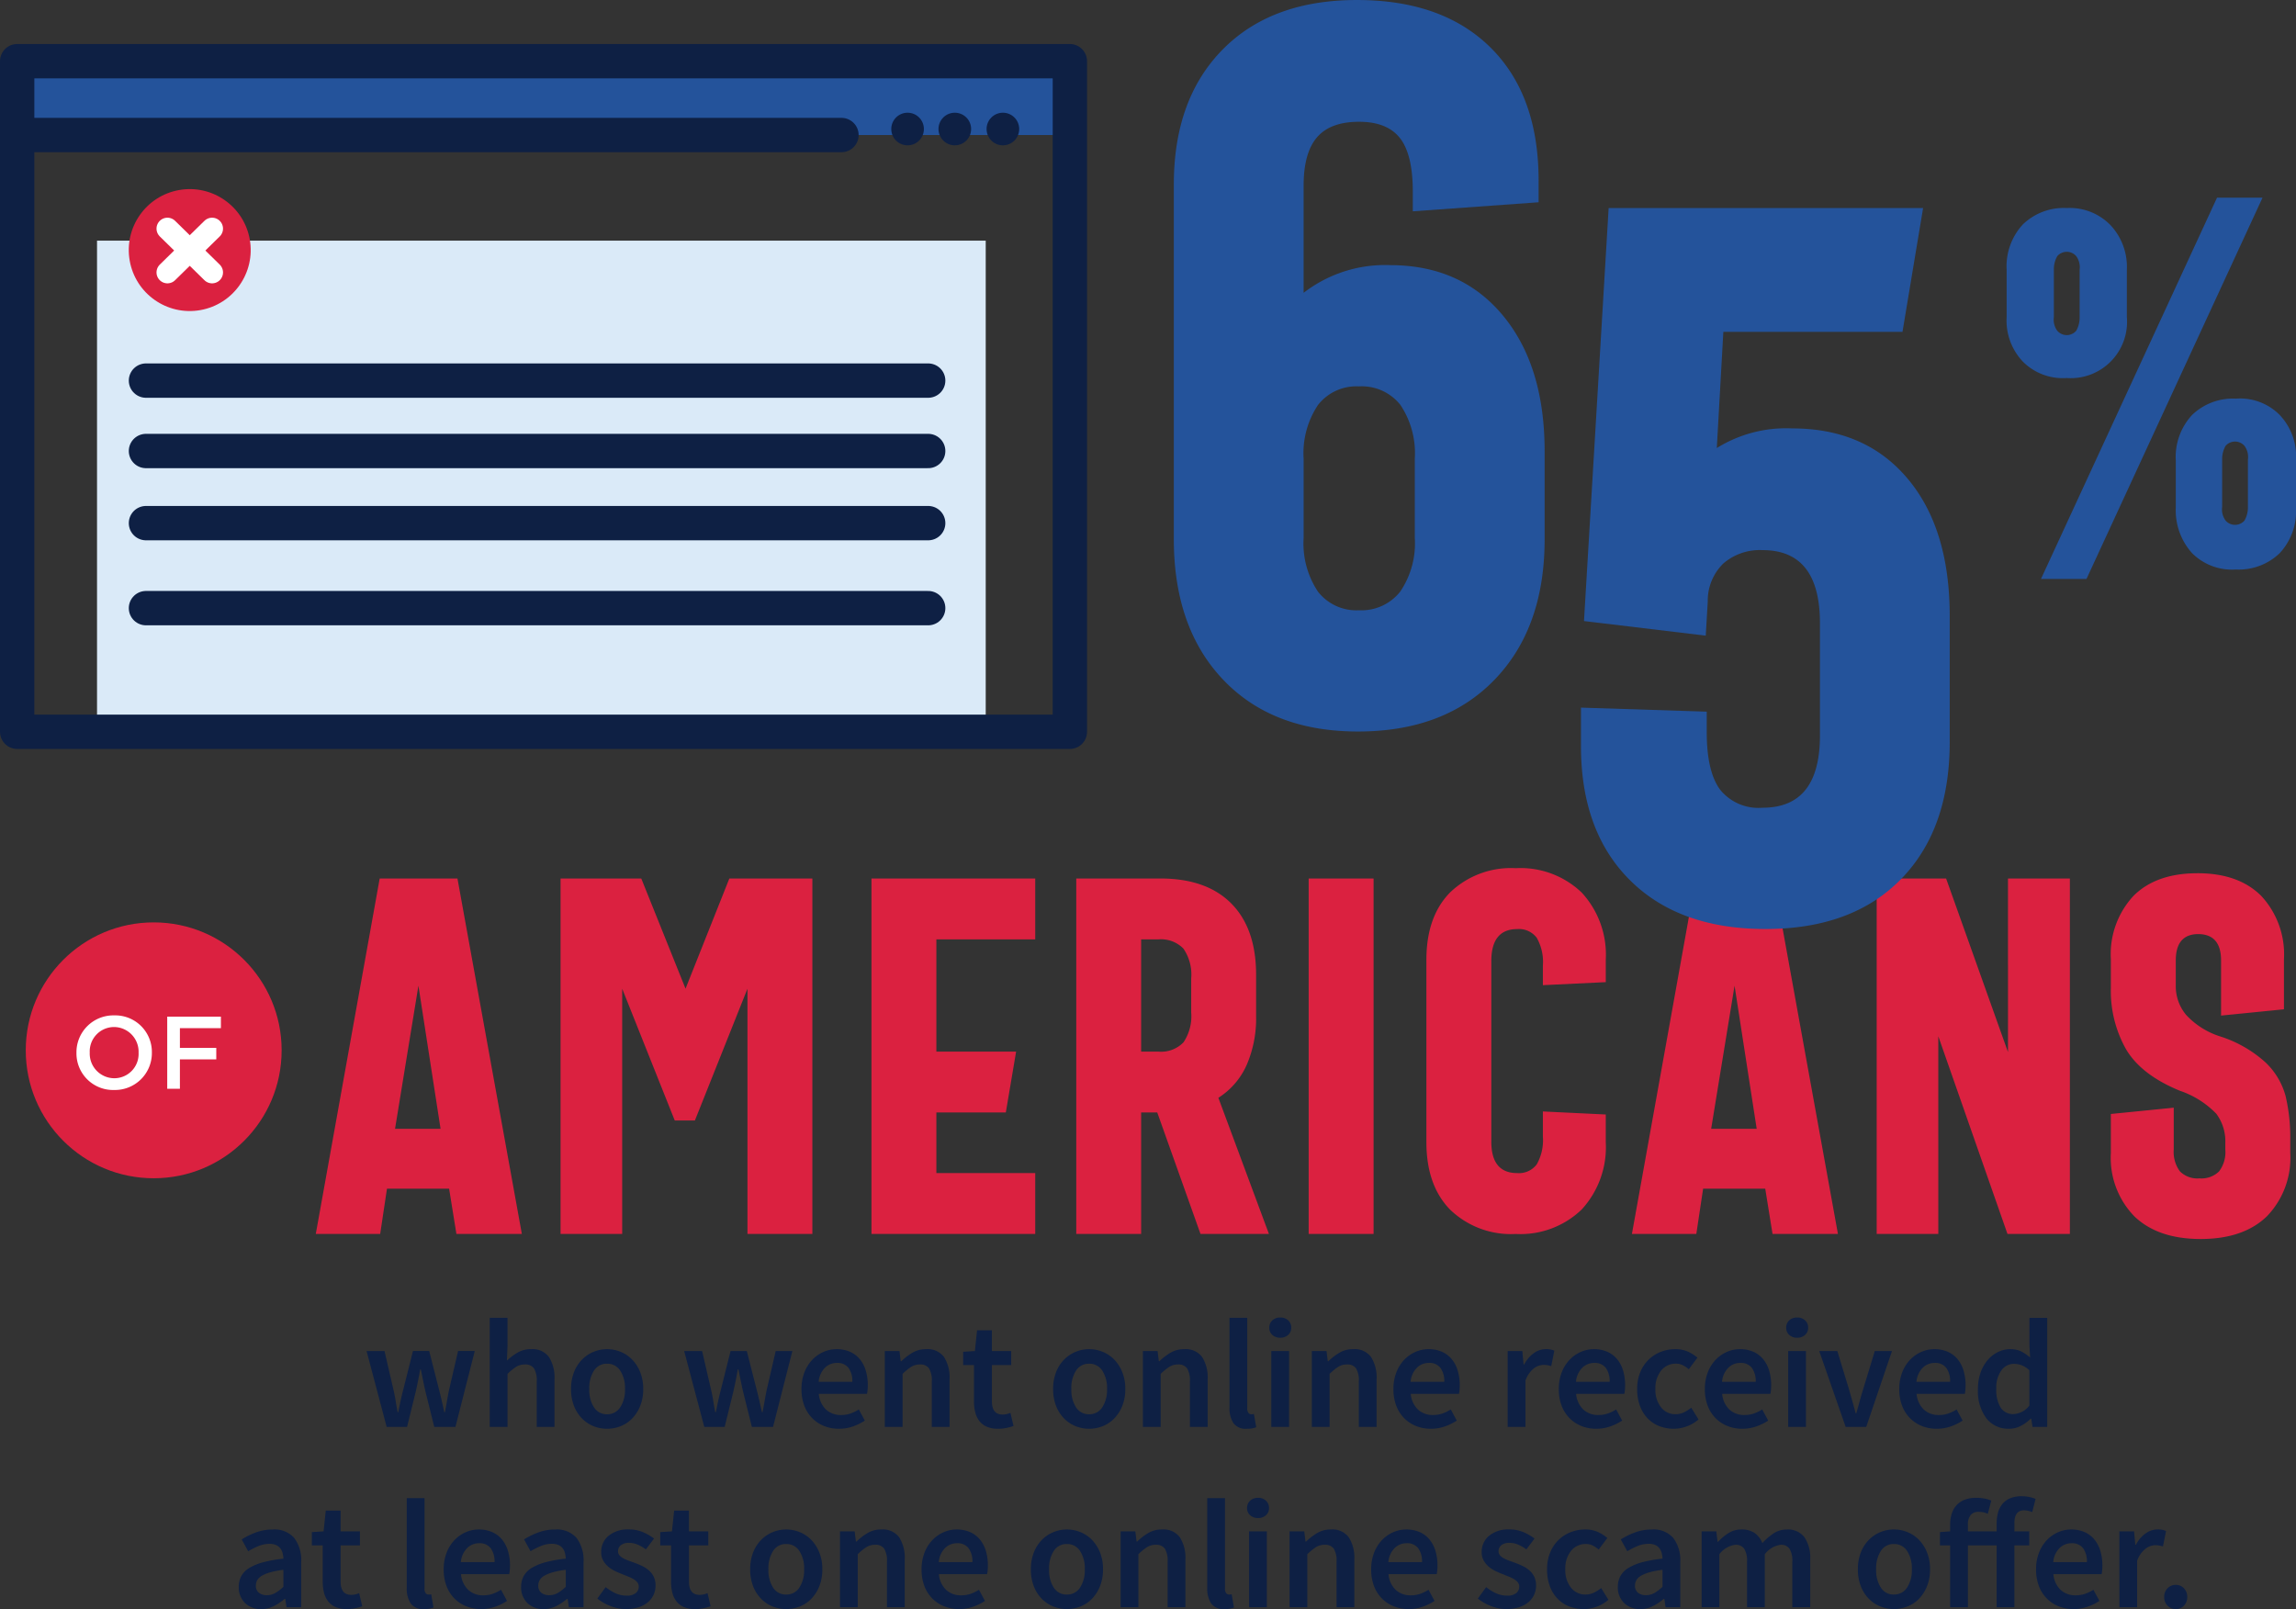 <svg xmlns="http://www.w3.org/2000/svg" viewBox="0 0 267.4 187.402"><rect x="0" y="0" width="267.4" height="187.402" fill="#333333" stroke="none"/><defs><style>.cls-1,.cls-6{fill:#0e2044}.cls-2{fill:#db2140}.cls-3{fill:#fff}.cls-4{fill:#24539b}.cls-5{fill:#daeaf8}.cls-6,.cls-8{stroke:#0e2044;stroke-linejoin:round;stroke-width:4px}.cls-6,.cls-7,.cls-8{stroke-linecap:round;stroke-miterlimit:10}.cls-7,.cls-8{fill:none}.cls-7{stroke:#fff;stroke-width:2.545px}</style></defs><g id="_65-of-americans-outlined" data-name="65-of-americans-outlined" transform="translate(0 -17.373)"><path id="at_least_one_online_scam_offer" data-name="at least one online scam offer" class="cls-1" d="M3.456.216A2.573 2.573 0 0 1 1.566-.5a2.525 2.525 0 0 1-.72-1.881 2.587 2.587 0 0 1 .3-1.251 2.56 2.56 0 0 1 .936-.945A6.216 6.216 0 0 1 3.7-5.238a14.813 14.813 0 0 1 2.349-.414 3.336 3.336 0 0 0-.1-.657 1.51 1.51 0 0 0-.27-.558 1.256 1.256 0 0 0-.495-.378 1.873 1.873 0 0 0-.756-.135 3.347 3.347 0 0 0-1.269.252 8.534 8.534 0 0 0-1.215.612L1.188-7.9a8.854 8.854 0 0 1 1.656-.81 5.627 5.627 0 0 1 1.98-.342 3.041 3.041 0 0 1 2.476.979 4.317 4.317 0 0 1 .819 2.835V0H6.408l-.144-.972h-.072a6.493 6.493 0 0 1-1.269.846 3.2 3.2 0 0 1-1.467.342zM4.122-1.4a1.942 1.942 0 0 0 .978-.256 5.267 5.267 0 0 0 .945-.72v-1.98a9.448 9.448 0 0 0-1.512.288 4.37 4.37 0 0 0-.99.4 1.443 1.443 0 0 0-.54.513 1.229 1.229 0 0 0-.162.612 1.01 1.01 0 0 0 .36.864 1.488 1.488 0 0 0 .921.279zM13.428.216a3.233 3.233 0 0 1-1.3-.234 2.212 2.212 0 0 1-.864-.657 2.72 2.72 0 0 1-.486-1.008 5.159 5.159 0 0 1-.153-1.3V-7.2H9.36v-1.548l1.368-.09.252-2.412h1.728v2.412h2.25V-7.2h-2.25v4.212q0 1.548 1.242 1.548a2.195 2.195 0 0 0 .477-.054 2.236 2.236 0 0 0 .441-.144l.36 1.53a6.89 6.89 0 0 1-.819.225 4.647 4.647 0 0 1-.981.099zm9 0a1.751 1.751 0 0 1-1.566-.666 3.209 3.209 0 0 1-.45-1.818v-10.44h2.07V-2.16a.771.771 0 0 0 .144.531.42.42 0 0 0 .306.153h.135a.763.763 0 0 0 .189-.036l.27 1.548a2.793 2.793 0 0 1-1.098.18zm6.642 0A4.585 4.585 0 0 1 27.36-.1a4.061 4.061 0 0 1-1.386-.909 4.147 4.147 0 0 1-.927-1.449 5.352 5.352 0 0 1-.333-1.953 5.244 5.244 0 0 1 .342-1.944 4.459 4.459 0 0 1 .909-1.458 4.027 4.027 0 0 1 1.305-.917 3.726 3.726 0 0 1 1.512-.324 3.846 3.846 0 0 1 1.584.306 3.09 3.09 0 0 1 1.143.864 3.8 3.8 0 0 1 .691 1.332 5.825 5.825 0 0 1 .234 1.692q0 .306-.027.576a3.838 3.838 0 0 1-.063.432H26.73a2.854 2.854 0 0 0 .837 1.827 2.513 2.513 0 0 0 1.773.639 3.259 3.259 0 0 0 1.071-.171 4.76 4.76 0 0 0 .981-.477l.7 1.3a6.356 6.356 0 0 1-1.4.684 4.883 4.883 0 0 1-1.622.266zm-2.358-5.472h3.924a2.621 2.621 0 0 0-.441-1.611 1.592 1.592 0 0 0-1.359-.585 1.961 1.961 0 0 0-1.386.558 2.645 2.645 0 0 0-.738 1.638zm9.63 5.472a2.573 2.573 0 0 1-1.89-.716 2.525 2.525 0 0 1-.72-1.881 2.587 2.587 0 0 1 .3-1.251 2.56 2.56 0 0 1 .936-.945 6.216 6.216 0 0 1 1.62-.666 14.813 14.813 0 0 1 2.349-.414 3.336 3.336 0 0 0-.1-.657 1.51 1.51 0 0 0-.27-.558 1.256 1.256 0 0 0-.5-.378 1.873 1.873 0 0 0-.756-.135 3.347 3.347 0 0 0-1.269.252 8.534 8.534 0 0 0-1.215.612L34.074-7.9a8.854 8.854 0 0 1 1.656-.81 5.627 5.627 0 0 1 1.98-.342 3.041 3.041 0 0 1 2.475.981A4.317 4.317 0 0 1 41-5.238V0h-1.71l-.14-.972h-.072a6.493 6.493 0 0 1-1.269.846 3.2 3.2 0 0 1-1.467.342zm.666-1.62a1.942 1.942 0 0 0 .981-.252 5.267 5.267 0 0 0 .945-.72v-1.98a9.448 9.448 0 0 0-1.512.288 4.37 4.37 0 0 0-.99.4 1.443 1.443 0 0 0-.54.513 1.229 1.229 0 0 0-.162.612 1.01 1.01 0 0 0 .36.864 1.488 1.488 0 0 0 .918.279zm8.946 1.62a4.9 4.9 0 0 1-1.809-.351 5.853 5.853 0 0 1-1.539-.873l.972-1.332a5.619 5.619 0 0 0 1.179.729 3.079 3.079 0 0 0 1.269.261 1.592 1.592 0 0 0 1.062-.3.967.967 0 0 0 .342-.765.752.752 0 0 0-.162-.477 1.556 1.556 0 0 0-.432-.369 4.153 4.153 0 0 0-.612-.3q-.342-.135-.684-.279-.432-.162-.882-.378a3.546 3.546 0 0 1-.8-.522 2.633 2.633 0 0 1-.576-.711 1.953 1.953 0 0 1-.225-.963 2.393 2.393 0 0 1 .864-1.908 3.513 3.513 0 0 1 2.358-.738 4.078 4.078 0 0 1 1.656.324 6.165 6.165 0 0 1 1.278.738l-.954 1.26a4.937 4.937 0 0 0-.945-.549 2.483 2.483 0 0 0-1-.207 1.451 1.451 0 0 0-.981.279.888.888 0 0 0-.315.693.706.706 0 0 0 .153.459 1.417 1.417 0 0 0 .4.333 4.123 4.123 0 0 0 .585.27q.333.126.693.252.45.162.9.369a3.7 3.7 0 0 1 .819.513 2.339 2.339 0 0 1 .594.747 2.292 2.292 0 0 1 .225 1.053 2.557 2.557 0 0 1-.225 1.071 2.474 2.474 0 0 1-.657.864A3.2 3.2 0 0 1 47.43 0a4.659 4.659 0 0 1-1.476.216zm8.046 0a3.233 3.233 0 0 1-1.305-.234 2.212 2.212 0 0 1-.864-.657 2.72 2.72 0 0 1-.486-1.008 5.159 5.159 0 0 1-.153-1.3V-7.2h-1.26v-1.548l1.368-.09.252-2.412h1.728v2.412h2.25V-7.2h-2.25v4.212q0 1.548 1.242 1.548A2.195 2.195 0 0 0 55-1.494a2.236 2.236 0 0 0 .441-.144l.36 1.53a6.89 6.89 0 0 1-.819.225A4.647 4.647 0 0 1 54 .216zm10.6 0a4.182 4.182 0 0 1-1.582-.306 3.941 3.941 0 0 1-1.341-.9 4.306 4.306 0 0 1-.927-1.458 5.3 5.3 0 0 1-.342-1.962 5.3 5.3 0 0 1 .342-1.962 4.306 4.306 0 0 1 .927-1.458 4.055 4.055 0 0 1 1.341-.909 4.078 4.078 0 0 1 1.582-.315 4.144 4.144 0 0 1 1.593.315 3.936 3.936 0 0 1 1.341.909 4.5 4.5 0 0 1 .927 1.458 5.176 5.176 0 0 1 .351 1.962 5.176 5.176 0 0 1-.351 1.962 4.5 4.5 0 0 1-.925 1.458 3.829 3.829 0 0 1-1.341.9A4.251 4.251 0 0 1 64.6.216zm0-1.692a1.767 1.767 0 0 0 1.53-.8 3.665 3.665 0 0 0 .56-2.134 3.7 3.7 0 0 0-.558-2.151 1.767 1.767 0 0 0-1.53-.8 1.744 1.744 0 0 0-1.521.8 3.746 3.746 0 0 0-.549 2.151 3.71 3.71 0 0 0 .549 2.133 1.744 1.744 0 0 0 1.519.801zM70.866 0v-8.838h1.71l.144 1.188h.072a7.007 7.007 0 0 1 1.287-.99 3.081 3.081 0 0 1 1.611-.414 2.367 2.367 0 0 1 2.07.909 4.441 4.441 0 0 1 .648 2.6V0h-2.07v-5.274a2.75 2.75 0 0 0-.324-1.548 1.219 1.219 0 0 0-1.062-.45 1.861 1.861 0 0 0-1.017.279 6.488 6.488 0 0 0-1 .819V0zm13.86.216a4.585 4.585 0 0 1-1.71-.316 4.061 4.061 0 0 1-1.386-.909 4.147 4.147 0 0 1-.93-1.448 5.352 5.352 0 0 1-.33-1.953 5.244 5.244 0 0 1 .342-1.944 4.459 4.459 0 0 1 .909-1.458 4.027 4.027 0 0 1 1.305-.918 3.726 3.726 0 0 1 1.512-.324 3.846 3.846 0 0 1 1.584.306 3.09 3.09 0 0 1 1.143.864 3.8 3.8 0 0 1 .693 1.332 5.825 5.825 0 0 1 .234 1.692q0 .306-.027.576a3.838 3.838 0 0 1-.065.432h-5.614a2.854 2.854 0 0 0 .837 1.827A2.513 2.513 0 0 0 85-1.386a3.259 3.259 0 0 0 1.071-.171 4.76 4.76 0 0 0 .981-.477l.7 1.3a6.356 6.356 0 0 1-1.4.684 4.883 4.883 0 0 1-1.626.266zm-2.358-5.472h3.924a2.621 2.621 0 0 0-.441-1.611 1.592 1.592 0 0 0-1.359-.585 1.961 1.961 0 0 0-1.386.558 2.645 2.645 0 0 0-.738 1.638zM97.29.216a4.182 4.182 0 0 1-1.584-.306 3.941 3.941 0 0 1-1.341-.9 4.306 4.306 0 0 1-.927-1.458A5.3 5.3 0 0 1 93.1-4.41a5.3 5.3 0 0 1 .342-1.962 4.306 4.306 0 0 1 .927-1.458 4.055 4.055 0 0 1 1.341-.909 4.078 4.078 0 0 1 1.584-.315 4.144 4.144 0 0 1 1.593.315 3.936 3.936 0 0 1 1.341.909 4.5 4.5 0 0 1 .927 1.458 5.176 5.176 0 0 1 .345 1.962 5.176 5.176 0 0 1-.351 1.962 4.5 4.5 0 0 1-.927 1.458 3.829 3.829 0 0 1-1.341.9 4.251 4.251 0 0 1-1.591.306zm0-1.692a1.767 1.767 0 0 0 1.53-.8 3.665 3.665 0 0 0 .558-2.133 3.7 3.7 0 0 0-.558-2.151 1.767 1.767 0 0 0-1.53-.8 1.744 1.744 0 0 0-1.521.8 3.746 3.746 0 0 0-.549 2.15 3.71 3.71 0 0 0 .549 2.133 1.744 1.744 0 0 0 1.521.801zM103.554 0v-8.838h1.71l.144 1.188h.072a7.007 7.007 0 0 1 1.287-.99 3.081 3.081 0 0 1 1.611-.414 2.367 2.367 0 0 1 2.07.909 4.441 4.441 0 0 1 .648 2.6V0h-2.07v-5.274a2.75 2.75 0 0 0-.324-1.548 1.219 1.219 0 0 0-1.062-.45 1.861 1.861 0 0 0-1.017.279 6.488 6.488 0 0 0-1 .819V0zm12.1.216a1.751 1.751 0 0 1-1.566-.666 3.209 3.209 0 0 1-.45-1.818v-10.44h2.07V-2.16a.771.771 0 0 0 .144.531.42.42 0 0 0 .306.153h.135a.763.763 0 0 0 .189-.036l.27 1.548a2.793 2.793 0 0 1-1.102.18zM118.512 0v-8.838h2.07V0zm1.044-10.386a1.32 1.32 0 0 1-.918-.324 1.085 1.085 0 0 1-.36-.846 1.112 1.112 0 0 1 .36-.855 1.3 1.3 0 0 1 .918-.333 1.3 1.3 0 0 1 .918.333 1.112 1.112 0 0 1 .36.855 1.085 1.085 0 0 1-.36.846 1.32 1.32 0 0 1-.918.324zM123.228 0v-8.838h1.71l.144 1.188h.072a7.007 7.007 0 0 1 1.287-.99 3.081 3.081 0 0 1 1.611-.414 2.367 2.367 0 0 1 2.07.909 4.441 4.441 0 0 1 .648 2.6V0h-2.07v-5.274a2.75 2.75 0 0 0-.324-1.548 1.219 1.219 0 0 0-1.062-.45 1.861 1.861 0 0 0-1.017.279 6.488 6.488 0 0 0-1 .819V0zm13.86.216a4.585 4.585 0 0 1-1.71-.315 4.06 4.06 0 0 1-1.386-.909 4.147 4.147 0 0 1-.927-1.449 5.352 5.352 0 0 1-.333-1.953 5.244 5.244 0 0 1 .342-1.944 4.459 4.459 0 0 1 .909-1.458 4.027 4.027 0 0 1 1.305-.918 3.726 3.726 0 0 1 1.512-.324 3.846 3.846 0 0 1 1.584.306 3.09 3.09 0 0 1 1.143.864 3.8 3.8 0 0 1 .693 1.332 5.825 5.825 0 0 1 .234 1.692q0 .306-.027.576a3.834 3.834 0 0 1-.063.432h-5.616a2.854 2.854 0 0 0 .837 1.827 2.513 2.513 0 0 0 1.773.639 3.259 3.259 0 0 0 1.071-.171 4.76 4.76 0 0 0 .981-.477l.7 1.3a6.356 6.356 0 0 1-1.4.684 4.883 4.883 0 0 1-1.622.266zm-2.358-5.472h3.924a2.621 2.621 0 0 0-.441-1.611 1.592 1.592 0 0 0-1.359-.585 1.961 1.961 0 0 0-1.386.558 2.646 2.646 0 0 0-.738 1.638zM148.5.216a4.9 4.9 0 0 1-1.809-.351 5.853 5.853 0 0 1-1.539-.873l.972-1.332a5.619 5.619 0 0 0 1.179.729 3.079 3.079 0 0 0 1.269.261 1.592 1.592 0 0 0 1.062-.3.967.967 0 0 0 .342-.765.752.752 0 0 0-.162-.477 1.556 1.556 0 0 0-.432-.369 4.153 4.153 0 0 0-.612-.3q-.342-.135-.684-.279-.432-.162-.882-.378a3.545 3.545 0 0 1-.8-.522 2.633 2.633 0 0 1-.576-.711 1.953 1.953 0 0 1-.225-.963 2.393 2.393 0 0 1 .864-1.908 3.513 3.513 0 0 1 2.358-.738 4.078 4.078 0 0 1 1.656.324 6.165 6.165 0 0 1 1.278.738l-.954 1.26a4.937 4.937 0 0 0-.945-.549 2.483 2.483 0 0 0-1-.207 1.451 1.451 0 0 0-.981.279.888.888 0 0 0-.315.693.706.706 0 0 0 .153.459 1.417 1.417 0 0 0 .4.333 4.124 4.124 0 0 0 .585.27q.333.126.693.252.45.162.9.369a3.7 3.7 0 0 1 .819.513 2.339 2.339 0 0 1 .594.747 2.292 2.292 0 0 1 .225 1.053 2.557 2.557 0 0 1-.225 1.071 2.474 2.474 0 0 1-.657.864 3.2 3.2 0 0 1-1.08.585 4.659 4.659 0 0 1-1.471.222zm8.982 0A4.583 4.583 0 0 1 155.8-.09a3.792 3.792 0 0 1-1.359-.9 4.162 4.162 0 0 1-.9-1.458 5.56 5.56 0 0 1-.324-1.962 5.061 5.061 0 0 1 .36-1.962 4.313 4.313 0 0 1 .972-1.458 4.232 4.232 0 0 1 1.413-.909 4.557 4.557 0 0 1 1.683-.315 3.506 3.506 0 0 1 1.485.288 4.828 4.828 0 0 1 1.107.7l-1.008 1.35a3.428 3.428 0 0 0-.711-.477 1.723 1.723 0 0 0-.765-.171 2.161 2.161 0 0 0-1.746.8 3.259 3.259 0 0 0-.666 2.151A3.259 3.259 0 0 0 156-2.277a2.1 2.1 0 0 0 1.7.8 2.2 2.2 0 0 0 .981-.225 4.408 4.408 0 0 0 .837-.531l.846 1.368a4.406 4.406 0 0 1-1.377.81 4.394 4.394 0 0 1-1.505.271zm6.588 0a2.573 2.573 0 0 1-1.89-.716 2.525 2.525 0 0 1-.72-1.881 2.587 2.587 0 0 1 .3-1.251 2.56 2.56 0 0 1 .936-.945 6.216 6.216 0 0 1 1.62-.666 14.813 14.813 0 0 1 2.349-.414 3.336 3.336 0 0 0-.1-.657 1.51 1.51 0 0 0-.27-.558 1.256 1.256 0 0 0-.495-.378 1.873 1.873 0 0 0-.756-.135 3.347 3.347 0 0 0-1.269.252 8.533 8.533 0 0 0-1.215.612L161.8-7.9a8.854 8.854 0 0 1 1.656-.81 5.627 5.627 0 0 1 1.98-.342 3.041 3.041 0 0 1 2.475.981 4.317 4.317 0 0 1 .819 2.835V0h-1.71l-.144-.972h-.072a6.493 6.493 0 0 1-1.269.846 3.2 3.2 0 0 1-1.465.342zm.666-1.62a1.942 1.942 0 0 0 .981-.252 5.267 5.267 0 0 0 .945-.72v-1.98a9.449 9.449 0 0 0-1.512.288 4.37 4.37 0 0 0-.99.4 1.443 1.443 0 0 0-.54.513 1.229 1.229 0 0 0-.162.612 1.01 1.01 0 0 0 .36.864 1.488 1.488 0 0 0 .918.279zm6.48 1.4v-8.834h1.71l.144 1.206h.072a6.2 6.2 0 0 1 1.215-1.008 2.727 2.727 0 0 1 1.485-.414 2.643 2.643 0 0 1 1.557.414 2.57 2.57 0 0 1 .891 1.17 7.11 7.11 0 0 1 1.31-1.13 2.723 2.723 0 0 1 1.53-.45 2.4 2.4 0 0 1 2.07.909 4.349 4.349 0 0 1 .666 2.6V0h-2.088v-5.274a2.69 2.69 0 0 0-.333-1.548 1.182 1.182 0 0 0-1.017-.45 2.784 2.784 0 0 0-1.854 1.1V0h-2.07v-5.274a2.69 2.69 0 0 0-.333-1.548 1.2 1.2 0 0 0-1.035-.45 2.784 2.784 0 0 0-1.854 1.1V0zm22.392.216a4.182 4.182 0 0 1-1.584-.306 3.941 3.941 0 0 1-1.341-.9 4.306 4.306 0 0 1-.927-1.458 5.3 5.3 0 0 1-.342-1.962 5.3 5.3 0 0 1 .342-1.962 4.306 4.306 0 0 1 .927-1.458 4.055 4.055 0 0 1 1.341-.909 4.078 4.078 0 0 1 1.584-.315 4.144 4.144 0 0 1 1.593.315 3.936 3.936 0 0 1 1.341.909 4.5 4.5 0 0 1 .927 1.458 5.176 5.176 0 0 1 .351 1.962 5.176 5.176 0 0 1-.351 1.962 4.5 4.5 0 0 1-.927 1.458 3.829 3.829 0 0 1-1.341.9 4.251 4.251 0 0 1-1.593.31zm0-1.692a1.767 1.767 0 0 0 1.53-.8 3.665 3.665 0 0 0 .562-2.13 3.7 3.7 0 0 0-.558-2.151 1.767 1.767 0 0 0-1.53-.8 1.744 1.744 0 0 0-1.521.8 3.746 3.746 0 0 0-.549 2.151 3.71 3.71 0 0 0 .549 2.133 1.744 1.744 0 0 0 1.517.801zM205.578 0v-7.2h-3.348V0h-2.07v-7.2h-1.188v-1.548l1.188-.09v-.774a4.206 4.206 0 0 1 .18-1.26 2.657 2.657 0 0 1 .549-.99 2.5 2.5 0 0 1 .945-.648 3.68 3.68 0 0 1 1.386-.234 4.858 4.858 0 0 1 .954.09 3.7 3.7 0 0 1 .774.234l-.4 1.548a2.119 2.119 0 0 0-.5-.18 2.969 2.969 0 0 0-.612-.054 1.114 1.114 0 0 0-.882.369 1.668 1.668 0 0 0-.324 1.125v.774h3.348v-.918a4.741 4.741 0 0 1 .162-1.269 2.673 2.673 0 0 1 .513-1.008 2.337 2.337 0 0 1 .9-.657 3.419 3.419 0 0 1 1.341-.234 4.236 4.236 0 0 1 .9.09 4.3 4.3 0 0 1 .72.216l-.4 1.548a2.255 2.255 0 0 0-.954-.216q-1.116 0-1.116 1.494v.954h1.728V-7.2h-1.728V0zm8.946.216a4.585 4.585 0 0 1-1.71-.315 4.06 4.06 0 0 1-1.386-.909 4.147 4.147 0 0 1-.927-1.449 5.352 5.352 0 0 1-.333-1.953 5.244 5.244 0 0 1 .342-1.944 4.459 4.459 0 0 1 .909-1.458 4.027 4.027 0 0 1 1.305-.918 3.726 3.726 0 0 1 1.512-.324 3.846 3.846 0 0 1 1.584.306 3.09 3.09 0 0 1 1.143.864 3.8 3.8 0 0 1 .693 1.332 5.825 5.825 0 0 1 .234 1.692q0 .306-.027.576a3.834 3.834 0 0 1-.063.432h-5.616a2.854 2.854 0 0 0 .837 1.827 2.513 2.513 0 0 0 1.773.639 3.259 3.259 0 0 0 1.071-.171 4.76 4.76 0 0 0 .981-.477l.7 1.3a6.356 6.356 0 0 1-1.4.684 4.883 4.883 0 0 1-1.622.266zm-2.358-5.472h3.924a2.621 2.621 0 0 0-.441-1.611 1.592 1.592 0 0 0-1.359-.585 1.961 1.961 0 0 0-1.386.558 2.646 2.646 0 0 0-.738 1.638zM219.87 0v-8.838h1.71l.144 1.566h.072A3.71 3.71 0 0 1 222.93-8.6a2.384 2.384 0 0 1 1.368-.459 2.369 2.369 0 0 1 1.008.18l-.36 1.8a3.778 3.778 0 0 0-.432-.108 2.774 2.774 0 0 0-.486-.036 1.929 1.929 0 0 0-1.1.4 3.129 3.129 0 0 0-.99 1.413V0zm6.57.216a1.292 1.292 0 0 1-.963-.4 1.383 1.383 0 0 1-.387-1.008 1.383 1.383 0 0 1 .387-1.008 1.292 1.292 0 0 1 .963-.4 1.263 1.263 0 0 1 .954.4 1.4 1.4 0 0 1 .378 1.008 1.4 1.4 0 0 1-.378 1.008 1.263 1.263 0 0 1-.954.4z" transform="translate(26.96 204.56)"/><path id="who_went_online_recieve" data-name="who went online recieve" class="cls-1" d="M2.772 0L.432-8.838H2.52l1.062 4.59q.144.63.243 1.26T4.05-1.71h.072q.126-.648.261-1.278t.3-1.26l1.152-4.59h1.89l1.17 4.59q.162.63.306 1.26t.285 1.278h.072q.126-.648.234-1.278t.234-1.26l1.062-4.59h1.944L10.782 0H8.316L7.29-4.122q-.144-.63-.27-1.251T6.75-6.7h-.072q-.126.7-.252 1.332T6.156-4.1L5.148 0zm12.006 0v-12.708h2.07v3.276l-.072 1.71a7.283 7.283 0 0 1 1.233-.927 3.038 3.038 0 0 1 1.591-.405 2.367 2.367 0 0 1 2.07.909 4.441 4.441 0 0 1 .648 2.6V0H20.25v-5.274a2.75 2.75 0 0 0-.324-1.548 1.219 1.219 0 0 0-1.062-.45 1.861 1.861 0 0 0-1.017.279 6.488 6.488 0 0 0-1 .819V0zM28.44.216a4.182 4.182 0 0 1-1.584-.306 3.941 3.941 0 0 1-1.341-.9 4.306 4.306 0 0 1-.927-1.458 5.3 5.3 0 0 1-.342-1.962 5.3 5.3 0 0 1 .342-1.962 4.306 4.306 0 0 1 .927-1.458 4.055 4.055 0 0 1 1.341-.909 4.078 4.078 0 0 1 1.584-.315 4.144 4.144 0 0 1 1.593.315 3.936 3.936 0 0 1 1.341.909 4.5 4.5 0 0 1 .926 1.458 5.176 5.176 0 0 1 .351 1.962 5.176 5.176 0 0 1-.351 1.962 4.5 4.5 0 0 1-.926 1.458 3.829 3.829 0 0 1-1.341.9 4.251 4.251 0 0 1-1.593.306zm0-1.692a1.767 1.767 0 0 0 1.53-.8 3.665 3.665 0 0 0 .558-2.133 3.7 3.7 0 0 0-.558-2.151 1.767 1.767 0 0 0-1.53-.8 1.744 1.744 0 0 0-1.521.8 3.746 3.746 0 0 0-.549 2.15 3.71 3.71 0 0 0 .549 2.133 1.744 1.744 0 0 0 1.521.801zM39.762 0l-2.34-8.838h2.088l1.062 4.59q.144.63.243 1.26t.225 1.278h.072q.126-.648.261-1.278t.3-1.26l1.152-4.59h1.89l1.17 4.59q.162.63.306 1.26t.288 1.278h.072q.126-.648.234-1.278t.234-1.26l1.062-4.59h1.944L47.772 0h-2.466L44.28-4.122q-.144-.63-.27-1.251T43.74-6.7h-.072q-.126.7-.252 1.332t-.27 1.26L42.138 0zM55.44.216A4.585 4.585 0 0 1 53.73-.1a4.06 4.06 0 0 1-1.386-.909 4.147 4.147 0 0 1-.927-1.449 5.352 5.352 0 0 1-.333-1.953 5.244 5.244 0 0 1 .342-1.944 4.459 4.459 0 0 1 .909-1.458 4.027 4.027 0 0 1 1.305-.917 3.726 3.726 0 0 1 1.512-.324 3.846 3.846 0 0 1 1.584.306 3.09 3.09 0 0 1 1.143.864 3.8 3.8 0 0 1 .693 1.332 5.825 5.825 0 0 1 .234 1.692q0 .306-.027.576a3.838 3.838 0 0 1-.063.432H53.1a2.854 2.854 0 0 0 .837 1.827 2.513 2.513 0 0 0 1.773.639 3.259 3.259 0 0 0 1.071-.171 4.76 4.76 0 0 0 .981-.477l.7 1.3a6.356 6.356 0 0 1-1.4.684 4.883 4.883 0 0 1-1.622.266zm-2.358-5.472h3.924a2.621 2.621 0 0 0-.441-1.611 1.592 1.592 0 0 0-1.359-.585 1.961 1.961 0 0 0-1.386.558 2.645 2.645 0 0 0-.738 1.638zM60.786 0v-8.838H62.5l.14 1.188h.072A7.007 7.007 0 0 1 64-8.64a3.081 3.081 0 0 1 1.611-.414 2.367 2.367 0 0 1 2.07.909 4.441 4.441 0 0 1 .648 2.6V0h-2.07v-5.274a2.75 2.75 0 0 0-.324-1.548 1.219 1.219 0 0 0-1.062-.45 1.861 1.861 0 0 0-1.017.279 6.488 6.488 0 0 0-1 .819V0zM73.98.216a3.233 3.233 0 0 1-1.305-.234 2.212 2.212 0 0 1-.864-.657 2.72 2.72 0 0 1-.486-1.008 5.159 5.159 0 0 1-.153-1.3V-7.2h-1.26v-1.548l1.368-.09.252-2.412h1.728v2.412h2.25V-7.2h-2.25v4.212q0 1.548 1.242 1.548a2.195 2.195 0 0 0 .477-.054 2.236 2.236 0 0 0 .441-.144l.36 1.53a6.89 6.89 0 0 1-.819.225 4.647 4.647 0 0 1-.981.099zm10.6 0A4.182 4.182 0 0 1 83-.09a3.941 3.941 0 0 1-1.341-.9 4.306 4.306 0 0 1-.927-1.458 5.3 5.3 0 0 1-.342-1.962 5.3 5.3 0 0 1 .342-1.962 4.306 4.306 0 0 1 .927-1.458A4.055 4.055 0 0 1 83-8.739a4.078 4.078 0 0 1 1.584-.315 4.144 4.144 0 0 1 1.593.315 3.936 3.936 0 0 1 1.341.909 4.5 4.5 0 0 1 .927 1.458 5.176 5.176 0 0 1 .351 1.962 5.176 5.176 0 0 1-.351 1.962 4.5 4.5 0 0 1-.929 1.458 3.829 3.829 0 0 1-1.341.9 4.251 4.251 0 0 1-1.593.306zm0-1.692a1.767 1.767 0 0 0 1.53-.8 3.665 3.665 0 0 0 .56-2.134 3.7 3.7 0 0 0-.558-2.151 1.767 1.767 0 0 0-1.53-.8 1.744 1.744 0 0 0-1.521.8 3.746 3.746 0 0 0-.549 2.151 3.71 3.71 0 0 0 .549 2.133 1.744 1.744 0 0 0 1.521.801zM90.846 0v-8.838h1.71L92.7-7.65h.072a7.007 7.007 0 0 1 1.287-.99 3.081 3.081 0 0 1 1.611-.414 2.367 2.367 0 0 1 2.07.909 4.441 4.441 0 0 1 .648 2.6V0h-2.07v-5.274a2.75 2.75 0 0 0-.324-1.548 1.219 1.219 0 0 0-1.062-.45 1.861 1.861 0 0 0-1.017.279 6.488 6.488 0 0 0-1 .819V0zm12.1.216a1.751 1.751 0 0 1-1.566-.666 3.209 3.209 0 0 1-.45-1.818v-10.44H103V-2.16a.771.771 0 0 0 .144.531.42.42 0 0 0 .306.153h.135a.763.763 0 0 0 .189-.036l.27 1.548a2.793 2.793 0 0 1-1.102.18zM105.8 0v-8.838h2.07V0zm1.044-10.386a1.32 1.32 0 0 1-.918-.324 1.085 1.085 0 0 1-.36-.846 1.112 1.112 0 0 1 .36-.855 1.3 1.3 0 0 1 .918-.333 1.3 1.3 0 0 1 .918.333 1.112 1.112 0 0 1 .36.855 1.085 1.085 0 0 1-.36.846 1.32 1.32 0 0 1-.914.324zM110.52 0v-8.838h1.71l.144 1.188h.072a7.007 7.007 0 0 1 1.287-.99 3.081 3.081 0 0 1 1.611-.414 2.367 2.367 0 0 1 2.07.909 4.441 4.441 0 0 1 .648 2.6V0h-2.07v-5.274a2.75 2.75 0 0 0-.324-1.548 1.219 1.219 0 0 0-1.062-.45 1.861 1.861 0 0 0-1.017.279 6.488 6.488 0 0 0-1 .819V0zm13.86.216a4.585 4.585 0 0 1-1.71-.316 4.061 4.061 0 0 1-1.386-.909 4.147 4.147 0 0 1-.927-1.449 5.352 5.352 0 0 1-.333-1.953 5.244 5.244 0 0 1 .342-1.944 4.459 4.459 0 0 1 .909-1.458 4.027 4.027 0 0 1 1.305-.918 3.726 3.726 0 0 1 1.512-.324 3.846 3.846 0 0 1 1.584.306 3.09 3.09 0 0 1 1.143.864 3.8 3.8 0 0 1 .693 1.332 5.825 5.825 0 0 1 .234 1.692q0 .306-.027.576a3.838 3.838 0 0 1-.063.432h-5.616a2.854 2.854 0 0 0 .837 1.827 2.513 2.513 0 0 0 1.773.639 3.259 3.259 0 0 0 1.071-.171 4.76 4.76 0 0 0 .981-.477l.7 1.3a6.356 6.356 0 0 1-1.4.684 4.883 4.883 0 0 1-1.622.267zm-2.358-5.472h3.924a2.621 2.621 0 0 0-.441-1.611 1.592 1.592 0 0 0-1.359-.585 1.961 1.961 0 0 0-1.386.558 2.645 2.645 0 0 0-.738 1.638zM133.326 0v-8.838h1.71l.144 1.566h.072a3.71 3.71 0 0 1 1.134-1.328 2.384 2.384 0 0 1 1.368-.459 2.369 2.369 0 0 1 1.008.18l-.36 1.8a3.778 3.778 0 0 0-.432-.108 2.774 2.774 0 0 0-.486-.036 1.929 1.929 0 0 0-1.1.4A3.129 3.129 0 0 0 135.4-5.4V0zm10.314.216a4.585 4.585 0 0 1-1.71-.316 4.06 4.06 0 0 1-1.386-.909 4.147 4.147 0 0 1-.927-1.449 5.352 5.352 0 0 1-.333-1.953 5.244 5.244 0 0 1 .342-1.944 4.459 4.459 0 0 1 .909-1.458 4.027 4.027 0 0 1 1.305-.918 3.726 3.726 0 0 1 1.512-.324 3.846 3.846 0 0 1 1.584.306 3.09 3.09 0 0 1 1.143.864 3.8 3.8 0 0 1 .693 1.332 5.825 5.825 0 0 1 .234 1.692q0 .306-.027.576a3.834 3.834 0 0 1-.063.432H141.3a2.854 2.854 0 0 0 .837 1.827 2.513 2.513 0 0 0 1.773.639 3.259 3.259 0 0 0 1.071-.171 4.76 4.76 0 0 0 .981-.477l.7 1.3a6.356 6.356 0 0 1-1.4.684 4.883 4.883 0 0 1-1.622.267zm-2.358-5.472h3.924a2.621 2.621 0 0 0-.441-1.611 1.592 1.592 0 0 0-1.359-.585 1.961 1.961 0 0 0-1.386.558 2.646 2.646 0 0 0-.738 1.638zM152.676.216a4.583 4.583 0 0 1-1.683-.306 3.792 3.792 0 0 1-1.359-.9 4.162 4.162 0 0 1-.9-1.458 5.56 5.56 0 0 1-.324-1.962 5.061 5.061 0 0 1 .36-1.962 4.313 4.313 0 0 1 .972-1.458 4.232 4.232 0 0 1 1.413-.909 4.557 4.557 0 0 1 1.683-.315 3.506 3.506 0 0 1 1.485.288 4.828 4.828 0 0 1 1.107.7l-1.008 1.35a3.428 3.428 0 0 0-.711-.477 1.723 1.723 0 0 0-.765-.171 2.161 2.161 0 0 0-1.746.8 3.259 3.259 0 0 0-.666 2.151 3.259 3.259 0 0 0 .657 2.133 2.1 2.1 0 0 0 1.7.8 2.2 2.2 0 0 0 .981-.225 4.408 4.408 0 0 0 .837-.531l.846 1.368a4.406 4.406 0 0 1-1.377.81 4.394 4.394 0 0 1-1.502.274zm7.974 0a4.585 4.585 0 0 1-1.71-.316 4.06 4.06 0 0 1-1.386-.909 4.147 4.147 0 0 1-.927-1.449 5.352 5.352 0 0 1-.333-1.953 5.244 5.244 0 0 1 .342-1.944 4.459 4.459 0 0 1 .909-1.458 4.027 4.027 0 0 1 1.305-.918 3.726 3.726 0 0 1 1.512-.324 3.846 3.846 0 0 1 1.584.306 3.09 3.09 0 0 1 1.143.864 3.8 3.8 0 0 1 .693 1.332 5.825 5.825 0 0 1 .234 1.692q0 .306-.027.576a3.834 3.834 0 0 1-.063.432h-5.616a2.854 2.854 0 0 0 .837 1.827 2.513 2.513 0 0 0 1.773.639 3.259 3.259 0 0 0 1.071-.171 4.76 4.76 0 0 0 .981-.477l.7 1.3a6.356 6.356 0 0 1-1.4.684 4.883 4.883 0 0 1-1.622.267zm-2.358-5.472h3.924a2.621 2.621 0 0 0-.441-1.611 1.592 1.592 0 0 0-1.359-.585 1.961 1.961 0 0 0-1.386.558 2.646 2.646 0 0 0-.738 1.638zM166 0v-8.838h2.07V0zm1.044-10.386a1.32 1.32 0 0 1-.918-.324 1.085 1.085 0 0 1-.36-.846 1.112 1.112 0 0 1 .36-.855 1.3 1.3 0 0 1 .918-.333 1.3 1.3 0 0 1 .918.333 1.112 1.112 0 0 1 .36.855 1.085 1.085 0 0 1-.36.846 1.32 1.32 0 0 1-.922.324zM172.692 0l-3.078-8.838h2.106l1.4 4.59q.18.648.369 1.314t.369 1.35h.072q.2-.684.378-1.35t.378-1.314l1.4-4.59h2l-3 8.838zm10.6.216a4.585 4.585 0 0 1-1.71-.315 4.06 4.06 0 0 1-1.386-.909 4.147 4.147 0 0 1-.927-1.449 5.352 5.352 0 0 1-.333-1.953 5.244 5.244 0 0 1 .342-1.944 4.459 4.459 0 0 1 .909-1.458 4.027 4.027 0 0 1 1.305-.918 3.726 3.726 0 0 1 1.512-.324 3.846 3.846 0 0 1 1.584.306 3.09 3.09 0 0 1 1.143.864 3.8 3.8 0 0 1 .693 1.332 5.825 5.825 0 0 1 .234 1.692q0 .306-.027.576a3.834 3.834 0 0 1-.063.432h-5.616a2.854 2.854 0 0 0 .837 1.827 2.513 2.513 0 0 0 1.773.639 3.259 3.259 0 0 0 1.071-.171 4.76 4.76 0 0 0 .981-.477l.7 1.3a6.356 6.356 0 0 1-1.4.684 4.883 4.883 0 0 1-1.62.266zm-2.358-5.472h3.924a2.621 2.621 0 0 0-.441-1.611 1.592 1.592 0 0 0-1.359-.585 1.961 1.961 0 0 0-1.386.558 2.646 2.646 0 0 0-.736 1.638zm10.8 5.472A3.233 3.233 0 0 1 189.081-1a5.3 5.3 0 0 1-.981-3.41 5.646 5.646 0 0 1 .315-1.944 4.534 4.534 0 0 1 .837-1.458 3.74 3.74 0 0 1 1.2-.918 3.188 3.188 0 0 1 1.4-.324 2.837 2.837 0 0 1 1.278.261 5.118 5.118 0 0 1 1.044.711l-.08-1.418v-3.2h2.07V0h-1.71l-.144-.954h-.072a4.679 4.679 0 0 1-1.134.828 2.89 2.89 0 0 1-1.368.342zm.5-1.71a2.469 2.469 0 0 0 1.854-.99v-4.122a2.928 2.928 0 0 0-.909-.576 2.567 2.567 0 0 0-.891-.162 1.793 1.793 0 0 0-1.458.756 3.428 3.428 0 0 0-.594 2.16 3.862 3.862 0 0 0 .513 2.187 1.69 1.69 0 0 0 1.491.747z" transform="translate(42.26 183.56)"/><path id="Americans" class="cls-2" d="M17.578 0l-.85-5.273H9.492L8.7 0H1.2l7.443-41.4H17.7L25.2 0zm-1.846-12.246l-2.578-16.67-2.724 16.67zM49.365-41.4h9.668V0h-7.558v-28.564l-6.123 15.351h-2.344l-6.123-15.351V0h-7.178v-41.4h9.4l5.156 12.832zm24.111 7.09v13.07h9.287l-1.2 7.09h-8.086v7.06H84.99V0H65.918v-41.4H84.99v7.09zm23.848 20.16V0h-7.558v-41.4h9.785q5.391 0 8.276 2.915t2.886 8.306v4.8a13.589 13.589 0 0 1-1.113 5.728 8.7 8.7 0 0 1-3.281 3.794L112.207 0h-7.969L99.2-14.15zm1.992-7.09a3.61 3.61 0 0 0 2.944-1.084 5.468 5.468 0 0 0 .894-3.486v-3.955a5.338 5.338 0 0 0-.908-3.472 3.644 3.644 0 0 0-2.93-1.069h-1.992v13.066zM116.836 0v-41.4h7.559V0zm24.111-42.6a10.3 10.3 0 0 1 7.69 2.842 10.666 10.666 0 0 1 2.8 7.822v2.607l-7.324.352v-2.283a5.692 5.692 0 0 0-.718-3.237 2.593 2.593 0 0 0-2.271-1.011q-2.988 0-3.018 3.662v21.094q0 3.662 3.018 3.662a2.593 2.593 0 0 0 2.27-1.01 5.692 5.692 0 0 0 .718-3.237v-2.93l7.324.352v3.223a10.718 10.718 0 0 1-2.8 7.837A10.271 10.271 0 0 1 140.947 0a10.192 10.192 0 0 1-7.632-2.827q-2.769-2.827-2.769-7.866v-21.24q0-5.039 2.769-7.852a10.222 10.222 0 0 1 7.632-2.815zM170.859 0l-.85-5.273h-7.236L161.982 0h-7.5l7.441-41.4h9.053l7.5 41.4zm-1.846-12.246l-2.578-16.67-2.725 16.67zM198.281-41.4h7.207V0h-7.266l-8.057-23.027V0h-7.178v-41.4h8.086l7.207 20.215zm22.061-.615q4.8 0 7.441 2.651a9.991 9.991 0 0 1 2.637 7.368v5.83l-7.324.732v-6.416q0-3.047-2.637-3.076-2.637 0-2.637 3.076v2.93a5.2 5.2 0 0 0 1.2 3.4 9.139 9.139 0 0 0 3.9 2.49 14.351 14.351 0 0 1 5.347 3.047 8.43 8.43 0 0 1 2.344 3.926 21.108 21.108 0 0 1 .542 5.127v1.494a9.8 9.8 0 0 1-2.725 7.383Q225.7.586 220.723.586T213-2.051a9.766 9.766 0 0 1-2.739-7.383v-4.541l7.324-.732v4.863a3.8 3.8 0 0 0 .718 2.549 2.866 2.866 0 0 0 2.271.82 2.944 2.944 0 0 0 2.285-.806 3.739 3.739 0 0 0 .732-2.563v-.762a5.347 5.347 0 0 0-1.055-3.4 10.627 10.627 0 0 0-4.219-2.666q-4.512-1.846-6.284-4.834a13.824 13.824 0 0 1-1.772-7.178v-3.311a9.981 9.981 0 0 1 2.637-7.383q2.639-2.634 7.444-2.634z" transform="translate(35.577 161.088)"/><circle id="of_circle" data-name="of circle" class="cls-2" cx="14.9" cy="14.9" r="14.9" transform="translate(3 124.8)"/><path id="of" class="cls-3" d="M5.088.144A4.3 4.3 0 0 0 9.492-4.2v-.024a4.264 4.264 0 0 0-4.38-4.32A4.3 4.3 0 0 0 .708-4.2v.024a4.264 4.264 0 0 0 4.38 4.32zm.024-1.368A2.868 2.868 0 0 1 2.256-4.2v-.024a2.838 2.838 0 0 1 2.832-2.964A2.878 2.878 0 0 1 7.944-4.2v.024a2.828 2.828 0 0 1-2.832 2.952zM11.28 0h1.476v-3.42h4.236v-1.344h-4.236v-2.292h4.776V-8.4H11.28z" transform="translate(8.196 144.175)"/><path id="percent" class="cls-4" d="M245.8 43.6a7.1 7.1 0 0 1 1.9 5.2v5.5a6.556 6.556 0 0 1-7 7.1 6.568 6.568 0 0 1-5.1-1.9 6.947 6.947 0 0 1-1.9-5.2v-5.5a7.185 7.185 0 0 1 1.9-5.3 6.864 6.864 0 0 1 5.1-1.9 6.623 6.623 0 0 1 5.1 2zm-8.1 41.2l20.5-44.4h5.3L243 84.8zm1.9-37.6a3.1 3.1 0 0 0-.4 1.6v5.5a2.2 2.2 0 0 0 .4 1.6 1.46 1.46 0 0 0 2.2 0 3.1 3.1 0 0 0 .4-1.6v-5.5a2.2 2.2 0 0 0-.4-1.6 1.46 1.46 0 0 0-2.2 0zm25.9 18.5a7.033 7.033 0 0 1 1.9 5.3v5.5a7.185 7.185 0 0 1-1.9 5.3 6.864 6.864 0 0 1-5.1 1.9 6.568 6.568 0 0 1-5.1-1.9 7.444 7.444 0 0 1-1.9-5.3V71a7.185 7.185 0 0 1 1.9-5.3 6.864 6.864 0 0 1 5.1-1.9 6.5 6.5 0 0 1 5.1 1.9zm-6.3 3.6a3.1 3.1 0 0 0-.4 1.6v5.5a2.2 2.2 0 0 0 .4 1.6 1.46 1.46 0 0 0 2.2 0 3.1 3.1 0 0 0 .4-1.6v-5.5a2.2 2.2 0 0 0-.4-1.6 1.46 1.46 0 0 0-2.2 0z"/><path id="_5" data-name="5" class="cls-4" d="M27.363-57.129q8.5 0 13.418 5.83T45.7-35.273v14.648q0 10.2-5.684 16t-15.762 5.8q-10.078 0-15.791-5.684T2.754-20.156v-4.453l14.648.469v2.4q0 4.57 1.553 6.68a5.738 5.738 0 0 0 4.951 2.109q6.738 0 6.68-8.555v-12.947q0-8.5-6.68-8.5a6.514 6.514 0 0 0-4.57 1.553 6.045 6.045 0 0 0-1.816 4.424l-.234 3.984-14.18-1.7 2.871-48.101H42.6l-2.4 14.414H19.336l-.762 13.535a15.285 15.285 0 0 1 8.789-2.285z" transform="translate(181.371 124.397)"/><path id="_6" data-name="6" class="cls-4" d="M25.9-39.023a5.67 5.67 0 0 0-4.775 2.168 10.117 10.117 0 0 0-1.67 6.27v9.2a10.117 10.117 0 0 0 1.67 6.27 5.67 5.67 0 0 0 4.775 2.166 5.751 5.751 0 0 0 4.8-2.168 9.988 9.988 0 0 0 1.7-6.27v-9.2a10.117 10.117 0 0 0-1.67-6.27 5.733 5.733 0 0 0-4.83-2.166zm3.633-14.121q8.262 0 13.125 5.859t4.863 15.82v10.254q0 10.313-5.83 16.348t-15.91 6.035q-9.961 0-15.7-6.035T4.336-21.211V-62.52q0-9.961 5.684-15.732t15.645-5.771q9.961 0 15.557 5.537t5.6 15.5v2.52l-14.654 1.052V-61.7q0-4.336-1.494-6.24t-4.775-1.9q-3.34 0-4.893 1.816T19.453-62.4v12.48a15.511 15.511 0 0 1 10.078-3.225z" transform="translate(132.371 101.397)"/><path id="header_bg" data-name="header bg" class="cls-4" transform="translate(2 24.5)" d="M0 0h122.9v8.6H0z"/><circle id="Ellipse_195" data-name="Ellipse 195" class="cls-1" cx="1.9" cy="1.9" r="1.9" transform="translate(109.3 30.5)"/><circle id="Ellipse_196" data-name="Ellipse 196" class="cls-1" cx="1.9" cy="1.9" r="1.9" transform="translate(103.8 30.5)"/><circle id="Ellipse_197" data-name="Ellipse 197" class="cls-1" cx="1.9" cy="1.9" r="1.9" transform="translate(114.9 30.5)"/><path id="pop_up_bg" data-name="pop up bg" class="cls-5" transform="translate(11.3 45.4)" d="M0 0h103.5v57.2H0z"/><path id="text_line" data-name="text line" class="cls-6" d="M108.1 88.2H17"/><path id="text_line-2" data-name="text line" class="cls-6" d="M108.1 78.3H17"/><path id="text_line-3" data-name="text line" class="cls-6" d="M108.1 69.9H17"/><path id="text_line-4" data-name="text line" class="cls-6" d="M108.1 61.7H17"/><circle id="close_circle" data-name="close circle" class="cls-2" cx="7.1" cy="7.1" r="7.1" transform="rotate(-9.974 240.349 -59.136)"/><path id="Xline" class="cls-7" transform="translate(19.5 44)" d="M0 0l5.2 5.1"/><path id="X_line" data-name="X line" class="cls-7" transform="translate(19.5 44)" d="M5.2 0L0 5.1"/><path id="browser_border" data-name="browser border" class="cls-8" transform="translate(2 24.5)" d="M0 0h122.6v78.1H0z"/><path id="horiz_line" data-name="horiz line" class="cls-8" transform="translate(2 33.1)" d="M0 0h96"/></g></svg>
